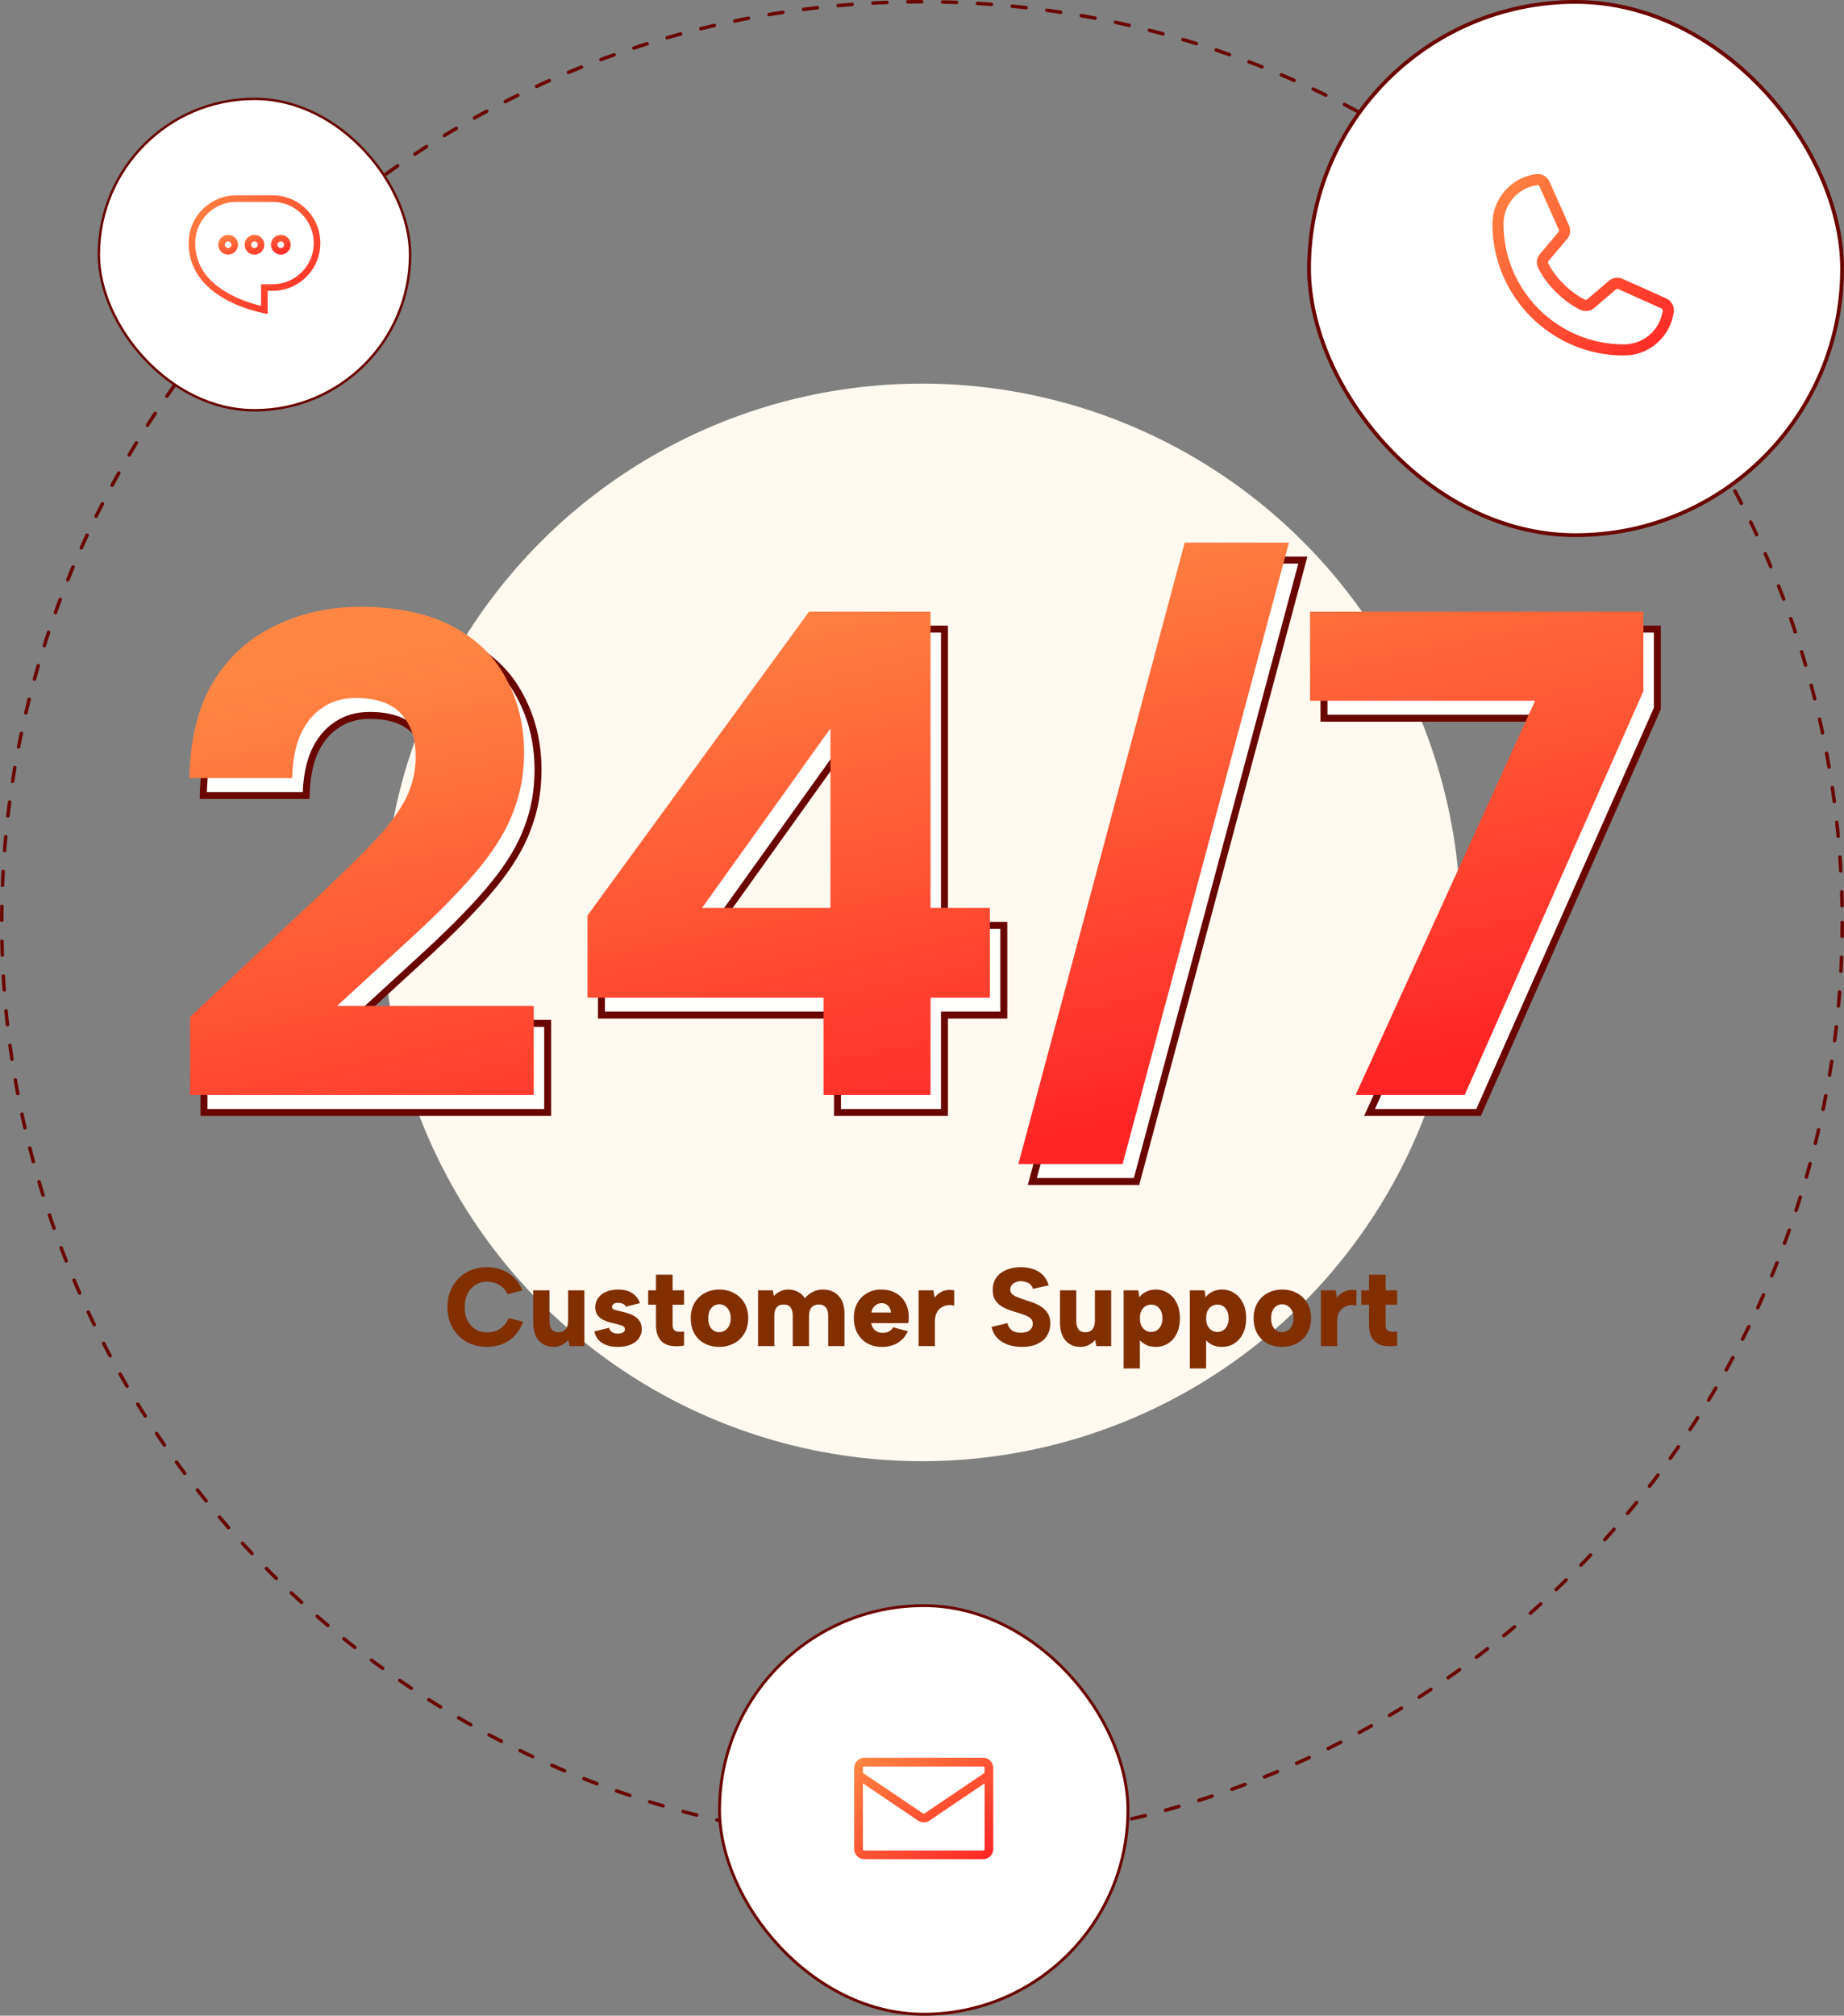 <svg width="529" height="578" viewBox="0 0 529 578" fill="none" xmlns="http://www.w3.org/2000/svg">
<rect x="0" y="0" width="529" height="578" fill="#808080" stroke="none"/>
<circle cx="264.5" cy="264.5" r="154" fill="#FFF9EF" stroke="#FFF9EF"/>
<circle cx="264.5" cy="264.5" r="264" stroke="#6A0600" stroke-linecap="round" stroke-dasharray="4 6"/>
<path d="M128.351 374.8C128.351 373.136 128.629 371.611 129.183 370.224C129.759 368.816 130.549 367.6 131.551 366.576C132.554 365.552 133.749 364.763 135.135 364.208C136.522 363.653 138.026 363.376 139.647 363.376C142.058 363.376 144.159 363.963 145.951 365.136C147.743 366.309 149.045 367.952 149.855 370.064L145.631 371.12C145.226 370.267 144.714 369.584 144.095 369.072C143.477 368.539 142.794 368.155 142.047 367.92C141.301 367.664 140.511 367.536 139.679 367.536C138.399 367.536 137.279 367.856 136.319 368.496C135.359 369.115 134.613 369.968 134.079 371.056C133.567 372.144 133.311 373.392 133.311 374.8C133.311 376.229 133.567 377.488 134.079 378.576C134.613 379.664 135.359 380.517 136.319 381.136C137.279 381.755 138.399 382.064 139.679 382.064C140.533 382.064 141.343 381.936 142.111 381.68C142.901 381.424 143.615 380.997 144.255 380.4C144.917 379.803 145.471 379.003 145.919 378L150.079 378.96C149.226 381.328 147.893 383.131 146.079 384.368C144.266 385.605 142.122 386.224 139.647 386.224C138.026 386.224 136.522 385.947 135.135 385.392C133.749 384.837 132.554 384.059 131.551 383.056C130.549 382.032 129.759 380.827 129.183 379.44C128.629 378.032 128.351 376.485 128.351 374.8ZM167.647 386H163.391L163.071 384.24C162.538 384.837 161.909 385.317 161.183 385.68C160.479 386.043 159.701 386.224 158.847 386.224C157.653 386.224 156.618 385.957 155.743 385.424C154.869 384.891 154.186 384.112 153.695 383.088C153.205 382.043 152.959 380.795 152.959 379.344V370H157.631V378.768C157.631 379.835 157.845 380.645 158.271 381.2C158.719 381.755 159.391 382.032 160.287 382.032C161.141 382.032 161.802 381.744 162.271 381.168C162.741 380.592 162.975 379.771 162.975 378.704V370H167.647V386ZM174.734 380.752C174.841 381.179 175.011 381.509 175.246 381.744C175.502 381.979 175.801 382.149 176.142 382.256C176.483 382.363 176.835 382.416 177.198 382.416C177.859 382.416 178.371 382.299 178.734 382.064C179.097 381.829 179.278 381.531 179.278 381.168C179.278 380.805 179.139 380.539 178.862 380.368C178.606 380.176 178.265 380.027 177.838 379.92C177.411 379.792 176.963 379.675 176.494 379.568C175.961 379.44 175.363 379.291 174.702 379.12C174.041 378.928 173.411 378.672 172.814 378.352C172.217 378.011 171.726 377.563 171.342 377.008C170.958 376.432 170.766 375.717 170.766 374.864C170.766 373.883 171.033 373.008 171.566 372.24C172.099 371.472 172.857 370.875 173.838 370.448C174.819 370 175.982 369.776 177.326 369.776C178.969 369.776 180.313 370.117 181.358 370.8C182.403 371.483 183.15 372.443 183.598 373.68L179.534 374.704C179.427 374.427 179.267 374.213 179.054 374.064C178.841 373.893 178.574 373.776 178.254 373.712C177.955 373.627 177.657 373.584 177.358 373.584C176.803 373.584 176.366 373.691 176.046 373.904C175.726 374.117 175.566 374.384 175.566 374.704C175.566 374.917 175.63 375.099 175.758 375.248C175.907 375.397 176.099 375.515 176.334 375.6C176.59 375.685 176.878 375.76 177.198 375.824C177.539 375.888 177.902 375.973 178.286 376.08C178.926 376.229 179.577 376.411 180.238 376.624C180.921 376.837 181.55 377.125 182.126 377.488C182.702 377.829 183.171 378.299 183.534 378.896C183.897 379.472 184.089 380.219 184.11 381.136C184.11 382.075 183.843 382.939 183.31 383.728C182.777 384.496 181.998 385.104 180.974 385.552C179.95 386 178.702 386.224 177.23 386.224C175.459 386.224 173.977 385.861 172.782 385.136C171.587 384.411 170.83 383.291 170.51 381.776L174.734 380.752ZM188.181 370V365.52H192.949V370H196.245V374.128H192.949V379.888C192.949 380.613 193.109 381.125 193.429 381.424C193.77 381.723 194.197 381.883 194.709 381.904C195.221 381.904 195.733 381.861 196.245 381.776V385.84C195.157 386.032 194.122 386.085 193.141 386C192.159 385.936 191.295 385.68 190.549 385.232C189.823 384.784 189.247 384.123 188.821 383.248C188.394 382.373 188.181 381.253 188.181 379.888V374.128H185.941V370H188.181ZM206.294 386.224C204.737 386.224 203.339 385.893 202.102 385.232C200.865 384.571 199.894 383.621 199.19 382.384C198.507 381.147 198.166 379.685 198.166 378C198.166 376.315 198.518 374.864 199.222 373.648C199.947 372.411 200.929 371.461 202.166 370.8C203.425 370.117 204.822 369.776 206.358 369.776C207.937 369.776 209.345 370.117 210.582 370.8C211.841 371.461 212.833 372.411 213.558 373.648C214.283 374.864 214.646 376.304 214.646 377.968C214.646 379.675 214.273 381.147 213.526 382.384C212.801 383.621 211.798 384.571 210.518 385.232C209.259 385.893 207.851 386.224 206.294 386.224ZM206.294 382C206.849 382 207.382 381.851 207.894 381.552C208.406 381.253 208.822 380.816 209.142 380.24C209.462 379.643 209.622 378.896 209.622 378C209.622 377.104 209.462 376.368 209.142 375.792C208.822 375.195 208.417 374.747 207.926 374.448C207.435 374.149 206.913 374 206.358 374C205.761 374 205.227 374.149 204.758 374.448C204.289 374.747 203.905 375.195 203.606 375.792C203.329 376.368 203.19 377.104 203.19 378C203.19 378.896 203.329 379.643 203.606 380.24C203.883 380.816 204.257 381.253 204.726 381.552C205.195 381.851 205.718 382 206.294 382ZM217.464 370H221.688L222.008 371.632C222.52 371.077 223.128 370.629 223.832 370.288C224.536 369.947 225.304 369.776 226.136 369.776C227.117 369.776 228.024 369.989 228.856 370.416C229.709 370.843 230.392 371.461 230.904 372.272C231.501 371.525 232.237 370.928 233.112 370.48C234.008 370.011 234.989 369.776 236.056 369.776C237.315 369.776 238.403 370.043 239.32 370.576C240.259 371.109 240.984 371.888 241.496 372.912C242.008 373.936 242.264 375.184 242.264 376.656V386H237.592V377.232C237.592 376.208 237.357 375.429 236.888 374.896C236.419 374.341 235.757 374.064 234.904 374.064C234.008 374.064 233.315 374.341 232.824 374.896C232.333 375.451 232.088 376.261 232.088 377.328V386H227.416V377.232C227.416 376.208 227.203 375.429 226.776 374.896C226.349 374.341 225.699 374.064 224.824 374.064C223.928 374.064 223.256 374.341 222.808 374.896C222.36 375.451 222.136 376.24 222.136 377.264V386H217.464V370ZM253.075 386.224C251.433 386.224 250.003 385.883 248.787 385.2C247.571 384.496 246.622 383.515 245.939 382.256C245.278 380.997 244.947 379.525 244.947 377.84C244.947 376.283 245.278 374.896 245.939 373.68C246.601 372.464 247.529 371.515 248.723 370.832C249.918 370.128 251.273 369.776 252.787 369.776C254.387 369.776 255.774 370.107 256.947 370.768C258.121 371.408 259.038 372.325 259.699 373.52C260.361 374.715 260.691 376.101 260.691 377.68C260.691 377.936 260.681 378.203 260.659 378.48C260.638 378.757 260.606 379.067 260.563 379.408H249.939C250.046 379.984 250.249 380.485 250.547 380.912C250.846 381.317 251.219 381.637 251.667 381.872C252.137 382.085 252.67 382.192 253.267 382.192C253.929 382.192 254.526 382.053 255.059 381.776C255.593 381.499 255.987 381.104 256.243 380.592L260.435 381.744C259.795 383.173 258.835 384.283 257.555 385.072C256.275 385.84 254.782 386.224 253.075 386.224ZM255.603 376.368C255.582 375.835 255.443 375.365 255.187 374.96C254.931 374.555 254.601 374.235 254.195 374C253.79 373.765 253.342 373.659 252.851 373.68C252.361 373.701 251.913 373.829 251.507 374.064C251.123 374.277 250.793 374.587 250.515 374.992C250.238 375.376 250.067 375.835 250.003 376.368H255.603ZM263.526 370H267.782L268.102 372.112C268.508 371.557 268.988 371.099 269.542 370.736C270.118 370.352 270.748 370.096 271.43 369.968C272.134 369.84 272.902 369.851 273.734 370V374.416C273.18 374.224 272.582 374.171 271.942 374.256C271.302 374.32 270.694 374.533 270.118 374.896C269.542 375.237 269.073 375.749 268.71 376.432C268.369 377.115 268.198 377.979 268.198 379.024V386H263.526V370ZM289.026 379.408C289.154 380.027 289.388 380.539 289.73 380.944C290.071 381.349 290.508 381.659 291.042 381.872C291.575 382.064 292.183 382.16 292.866 382.16C293.996 382.16 294.85 381.915 295.426 381.424C296.002 380.933 296.29 380.325 296.29 379.6C296.29 379.003 296.108 378.523 295.746 378.16C295.404 377.776 294.903 377.456 294.242 377.2C293.602 376.944 292.866 376.688 292.034 376.432C291.18 376.197 290.327 375.931 289.474 375.632C288.62 375.312 287.831 374.917 287.106 374.448C286.402 373.979 285.836 373.381 285.41 372.656C284.983 371.909 284.78 370.981 284.802 369.872C284.802 368.485 285.143 367.312 285.826 366.352C286.53 365.371 287.479 364.635 288.674 364.144C289.89 363.632 291.287 363.376 292.866 363.376C294.252 363.376 295.49 363.579 296.578 363.984C297.666 364.368 298.572 364.955 299.298 365.744C300.023 366.512 300.535 367.461 300.834 368.592L296.29 369.584C296.204 369.115 295.991 368.72 295.65 368.4C295.33 368.059 294.935 367.813 294.466 367.664C293.996 367.493 293.516 367.397 293.026 367.376C292.428 367.376 291.884 367.472 291.394 367.664C290.924 367.856 290.54 368.133 290.242 368.496C289.964 368.859 289.826 369.275 289.826 369.744C289.826 370.277 289.986 370.715 290.306 371.056C290.647 371.376 291.106 371.653 291.682 371.888C292.258 372.123 292.887 372.357 293.57 372.592C294.444 372.869 295.33 373.168 296.226 373.488C297.143 373.808 297.986 374.224 298.754 374.736C299.522 375.227 300.14 375.867 300.61 376.656C301.079 377.424 301.314 378.384 301.314 379.536C301.314 380.795 301.015 381.925 300.418 382.928C299.82 383.931 298.914 384.731 297.698 385.328C296.503 385.925 294.988 386.224 293.154 386.224C291.618 386.224 290.242 386 289.026 385.552C287.81 385.104 286.807 384.453 286.018 383.6C285.228 382.747 284.706 381.712 284.45 380.496L289.026 379.408ZM318.772 386H314.516L314.196 384.24C313.663 384.837 313.034 385.317 312.308 385.68C311.604 386.043 310.826 386.224 309.972 386.224C308.778 386.224 307.743 385.957 306.868 385.424C305.994 384.891 305.311 384.112 304.82 383.088C304.33 382.043 304.084 380.795 304.084 379.344V370H308.756V378.768C308.756 379.835 308.97 380.645 309.396 381.2C309.844 381.755 310.516 382.032 311.412 382.032C312.266 382.032 312.927 381.744 313.396 381.168C313.866 380.592 314.1 379.771 314.1 378.704V370H318.772V386ZM326.371 383.536L327.011 383.504V392.4H322.339V370H326.563L326.851 372.016C327.256 371.397 327.875 370.875 328.707 370.448C329.539 370 330.478 369.776 331.523 369.776C332.867 369.776 334.062 370.117 335.107 370.8C336.152 371.461 336.974 372.411 337.571 373.648C338.19 374.864 338.499 376.315 338.499 378C338.499 379.664 338.2 381.115 337.603 382.352C337.006 383.589 336.174 384.549 335.107 385.232C334.062 385.893 332.867 386.224 331.523 386.224C330.286 386.224 329.23 385.957 328.355 385.424C327.502 384.891 326.84 384.261 326.371 383.536ZM333.475 378C333.475 376.827 333.176 375.888 332.579 375.184C331.982 374.459 331.203 374.096 330.243 374.096C329.646 374.096 329.102 374.245 328.611 374.544C328.12 374.843 327.726 375.28 327.427 375.856C327.15 376.432 327.011 377.147 327.011 378C327.011 378.832 327.15 379.547 327.427 380.144C327.726 380.72 328.12 381.168 328.611 381.488C329.102 381.787 329.646 381.936 330.243 381.936C331.203 381.936 331.982 381.573 332.579 380.848C333.176 380.123 333.475 379.173 333.475 378ZM345.371 383.536L346.011 383.504V392.4H341.339V370H345.563L345.851 372.016C346.256 371.397 346.875 370.875 347.707 370.448C348.539 370 349.478 369.776 350.523 369.776C351.867 369.776 353.062 370.117 354.107 370.8C355.152 371.461 355.974 372.411 356.571 373.648C357.19 374.864 357.499 376.315 357.499 378C357.499 379.664 357.2 381.115 356.603 382.352C356.006 383.589 355.174 384.549 354.107 385.232C353.062 385.893 351.867 386.224 350.523 386.224C349.286 386.224 348.23 385.957 347.355 385.424C346.502 384.891 345.84 384.261 345.371 383.536ZM352.475 378C352.475 376.827 352.176 375.888 351.579 375.184C350.982 374.459 350.203 374.096 349.243 374.096C348.646 374.096 348.102 374.245 347.611 374.544C347.12 374.843 346.726 375.28 346.427 375.856C346.15 376.432 346.011 377.147 346.011 378C346.011 378.832 346.15 379.547 346.427 380.144C346.726 380.72 347.12 381.168 347.611 381.488C348.102 381.787 348.646 381.936 349.243 381.936C350.203 381.936 350.982 381.573 351.579 380.848C352.176 380.123 352.475 379.173 352.475 378ZM367.763 386.224C366.206 386.224 364.808 385.893 363.571 385.232C362.334 384.571 361.363 383.621 360.659 382.384C359.976 381.147 359.635 379.685 359.635 378C359.635 376.315 359.987 374.864 360.691 373.648C361.416 372.411 362.398 371.461 363.635 370.8C364.894 370.117 366.291 369.776 367.827 369.776C369.406 369.776 370.814 370.117 372.051 370.8C373.31 371.461 374.302 372.411 375.027 373.648C375.752 374.864 376.115 376.304 376.115 377.968C376.115 379.675 375.742 381.147 374.995 382.384C374.27 383.621 373.267 384.571 371.987 385.232C370.728 385.893 369.32 386.224 367.763 386.224ZM367.763 382C368.318 382 368.851 381.851 369.363 381.552C369.875 381.253 370.291 380.816 370.611 380.24C370.931 379.643 371.091 378.896 371.091 378C371.091 377.104 370.931 376.368 370.611 375.792C370.291 375.195 369.886 374.747 369.395 374.448C368.904 374.149 368.382 374 367.827 374C367.23 374 366.696 374.149 366.227 374.448C365.758 374.747 365.374 375.195 365.075 375.792C364.798 376.368 364.659 377.104 364.659 378C364.659 378.896 364.798 379.643 365.075 380.24C365.352 380.816 365.726 381.253 366.195 381.552C366.664 381.851 367.187 382 367.763 382ZM378.933 370H383.189L383.509 372.112C383.914 371.557 384.394 371.099 384.949 370.736C385.525 370.352 386.154 370.096 386.837 369.968C387.541 369.84 388.309 369.851 389.141 370V374.416C388.586 374.224 387.989 374.171 387.349 374.256C386.709 374.32 386.101 374.533 385.525 374.896C384.949 375.237 384.479 375.749 384.117 376.432C383.775 377.115 383.605 377.979 383.605 379.024V386H378.933V370ZM392.743 370V365.52H397.511V370H400.807V374.128H397.511V379.888C397.511 380.613 397.671 381.125 397.991 381.424C398.332 381.723 398.759 381.883 399.271 381.904C399.783 381.904 400.295 381.861 400.807 381.776V385.84C399.719 386.032 398.684 386.085 397.703 386C396.722 385.936 395.858 385.68 395.111 385.232C394.386 384.784 393.81 384.123 393.383 383.248C392.956 382.373 392.743 381.253 392.743 379.888V374.128H390.503V370H392.743Z" fill="#822F00"/>
<path d="M58.514 296.626L95.936 261.382C102.8 254.914 108.212 249.568 112.172 245.344C116.132 240.988 118.97 237.028 120.686 233.464C122.402 229.768 123.26 225.94 123.26 221.98C123.26 216.832 121.874 212.74 119.102 209.704C116.33 206.668 111.974 205.15 106.034 205.15C102.338 205.15 99.17 206.074 96.53 207.922C93.89 209.638 91.778 212.212 90.194 215.644C88.742 218.944 87.95 223.102 87.818 228.118H58.316C58.58 216.766 60.89 207.526 65.246 200.398C69.734 193.138 75.674 187.792 83.066 184.36C90.458 180.796 98.51 179.014 107.222 179.014C117.914 179.014 126.758 180.862 133.754 184.558C140.75 188.254 145.898 193.27 149.198 199.606C152.63 205.942 154.346 213.004 154.346 220.792C154.346 226.732 153.356 232.276 151.376 237.424C149.528 242.572 146.294 247.984 141.674 253.66C137.054 259.336 130.586 266.002 122.27 273.658L100.688 293.458H157.118V319H58.514V296.626ZM240.256 291.082H172.54V267.52L236.098 180.4H270.946V265.342H287.974V291.082H270.946V319H240.256V291.082ZM242.236 265.342V213.862L205.408 265.342H242.236ZM343.864 160.6H373.762L326.044 338.8H296.146L343.864 160.6ZM475.456 180.4V203.17L424.174 319H392.89L444.37 205.942H379.822V180.4H475.456Z" fill="#FFFFFE"/>
<path d="M58.514 296.626L57.828 295.898L57.514 296.194V296.626H58.514ZM95.936 261.382L96.622 262.11L96.622 262.11L95.936 261.382ZM112.172 245.344L112.902 246.028L112.907 246.022L112.912 246.017L112.172 245.344ZM120.686 233.464L121.587 233.898L121.593 233.885L120.686 233.464ZM96.53 207.922L97.075 208.76L97.089 208.751L97.103 208.741L96.53 207.922ZM90.194 215.644L89.286 215.225L89.282 215.233L89.279 215.241L90.194 215.644ZM87.818 228.118V229.118H88.792L88.818 228.144L87.818 228.118ZM58.316 228.118L57.316 228.095L57.292 229.118H58.316V228.118ZM65.246 200.398L64.395 199.872L64.393 199.877L65.246 200.398ZM83.066 184.36L83.487 185.267L83.494 185.264L83.5 185.261L83.066 184.36ZM149.198 199.606L148.311 200.068L148.315 200.075L148.319 200.082L149.198 199.606ZM151.376 237.424L150.443 237.065L150.439 237.076L150.435 237.086L151.376 237.424ZM122.27 273.658L122.946 274.395L122.947 274.394L122.27 273.658ZM100.688 293.458L100.012 292.721L98.119 294.458H100.688V293.458ZM157.118 293.458H158.118V292.458H157.118V293.458ZM157.118 319V320H158.118V319H157.118ZM58.514 319H57.514V320H58.514V319ZM59.2 297.354L96.622 262.11L95.25 260.654L57.828 295.898L59.2 297.354ZM96.622 262.11C103.493 255.635 108.921 250.273 112.902 246.028L111.442 244.66C107.503 248.863 102.107 254.193 95.25 260.654L96.622 262.11ZM112.912 246.017C116.908 241.62 119.814 237.58 121.587 233.898L119.785 233.03C118.126 236.476 115.356 240.355 111.432 244.671L112.912 246.017ZM121.593 233.885C123.368 230.061 124.26 226.09 124.26 221.98H122.26C122.26 225.79 121.436 229.475 119.779 233.043L121.593 233.885ZM124.26 221.98C124.26 216.648 122.82 212.293 119.84 209.03L118.364 210.378C120.928 213.187 122.26 217.016 122.26 221.98H124.26ZM119.84 209.03C116.808 205.708 112.128 204.15 106.034 204.15V206.15C111.82 206.15 115.852 207.628 118.364 210.378L119.84 209.03ZM106.034 204.15C102.164 204.15 98.788 205.12 95.957 207.103L97.103 208.741C99.552 207.028 102.512 206.15 106.034 206.15V204.15ZM95.985 207.084C93.158 208.921 90.933 211.656 89.286 215.225L91.102 216.063C92.623 212.768 94.622 210.355 97.075 208.76L95.985 207.084ZM89.279 215.241C87.758 218.697 86.953 222.993 86.818 228.092L88.818 228.144C88.948 223.211 89.726 219.191 91.109 216.047L89.279 215.241ZM87.818 227.118H58.316V229.118H87.818V227.118ZM59.316 228.141C59.577 216.905 61.862 207.853 66.099 200.919L64.393 199.877C59.918 207.199 57.583 216.627 57.316 228.095L59.316 228.141ZM66.097 200.924C70.487 193.822 76.281 188.613 83.487 185.267L82.645 183.453C75.067 186.971 68.981 192.454 64.395 199.872L66.097 200.924ZM83.5 185.261C90.749 181.766 98.651 180.014 107.222 180.014V178.014C98.369 178.014 90.168 179.826 82.632 183.459L83.5 185.261ZM107.222 180.014C117.806 180.014 126.476 181.844 133.287 185.442L134.221 183.674C127.04 179.88 118.022 178.014 107.222 178.014V180.014ZM133.287 185.442C140.123 189.054 145.115 193.931 148.311 200.068L150.085 199.144C146.681 192.609 141.377 187.454 134.221 183.674L133.287 185.442ZM148.319 200.082C151.665 206.26 153.346 213.157 153.346 220.792H155.346C155.346 212.851 153.595 205.624 150.077 199.13L148.319 200.082ZM153.346 220.792C153.346 226.619 152.375 232.04 150.443 237.065L152.309 237.783C154.337 232.512 155.346 226.845 155.346 220.792H153.346ZM150.435 237.086C148.636 242.098 145.47 247.413 140.898 253.029L142.45 254.291C147.118 248.555 150.421 243.046 152.317 237.762L150.435 237.086ZM140.898 253.029C136.32 258.653 129.89 265.283 121.593 272.922L122.947 274.394C131.282 266.721 137.788 260.019 142.45 254.291L140.898 253.029ZM121.594 272.921L100.012 292.721L101.364 294.195L122.946 274.395L121.594 272.921ZM100.688 294.458H157.118V292.458H100.688V294.458ZM156.118 293.458V319H158.118V293.458H156.118ZM157.118 318H58.514V320H157.118V318ZM59.514 319V296.626H57.514V319H59.514ZM240.256 291.082H241.256V290.082H240.256V291.082ZM172.54 291.082H171.54V292.082H172.54V291.082ZM172.54 267.52L171.732 266.931L171.54 267.194V267.52H172.54ZM236.098 180.4V179.4H235.59L235.29 179.811L236.098 180.4ZM270.946 180.4H271.946V179.4H270.946V180.4ZM270.946 265.342H269.946V266.342H270.946V265.342ZM287.974 265.342H288.974V264.342H287.974V265.342ZM287.974 291.082V292.082H288.974V291.082H287.974ZM270.946 291.082V290.082H269.946V291.082H270.946ZM270.946 319V320H271.946V319H270.946ZM240.256 319H239.256V320H240.256V319ZM242.236 265.342V266.342H243.236V265.342H242.236ZM242.236 213.862H243.236V210.745L241.423 213.28L242.236 213.862ZM205.408 265.342L204.595 264.76L203.463 266.342H205.408V265.342ZM240.256 290.082H172.54V292.082H240.256V290.082ZM173.54 291.082V267.52H171.54V291.082H173.54ZM173.348 268.109L236.906 180.989L235.29 179.811L171.732 266.931L173.348 268.109ZM236.098 181.4H270.946V179.4H236.098V181.4ZM269.946 180.4V265.342H271.946V180.4H269.946ZM270.946 266.342H287.974V264.342H270.946V266.342ZM286.974 265.342V291.082H288.974V265.342H286.974ZM287.974 290.082H270.946V292.082H287.974V290.082ZM269.946 291.082V319H271.946V291.082H269.946ZM270.946 318H240.256V320H270.946V318ZM241.256 319V291.082H239.256V319H241.256ZM243.236 265.342V213.862H241.236V265.342H243.236ZM241.423 213.28L204.595 264.76L206.222 265.924L243.05 214.444L241.423 213.28ZM205.408 266.342H242.236V264.342H205.408V266.342ZM343.864 160.6V159.6H343.097L342.899 160.341L343.864 160.6ZM373.762 160.6L374.728 160.859L375.065 159.6H373.762V160.6ZM326.044 338.8V339.8H326.812L327.01 339.059L326.044 338.8ZM296.146 338.8L295.181 338.541L294.843 339.8H296.146V338.8ZM343.864 161.6H373.762V159.6H343.864V161.6ZM372.797 160.341L325.079 338.541L327.01 339.059L374.728 160.859L372.797 160.341ZM326.044 337.8H296.146V339.8H326.044V337.8ZM297.112 339.059L344.83 160.859L342.899 160.341L295.181 338.541L297.112 339.059ZM475.456 180.4H476.456V179.4H475.456V180.4ZM475.456 203.17L476.37 203.575L476.456 203.381V203.17H475.456ZM424.174 319V320H424.824L425.088 319.405L424.174 319ZM392.89 319L391.979 318.586L391.335 320H392.89V319ZM444.37 205.942L445.28 206.356L445.924 204.942H444.37V205.942ZM379.822 205.942H378.822V206.942H379.822V205.942ZM379.822 180.4V179.4H378.822V180.4H379.822ZM474.456 180.4V203.17H476.456V180.4H474.456ZM474.541 202.765L423.259 318.595L425.088 319.405L476.37 203.575L474.541 202.765ZM424.174 318H392.89V320H424.174V318ZM393.8 319.414L445.28 206.356L443.46 205.528L391.979 318.586L393.8 319.414ZM444.37 204.942H379.822V206.942H444.37V204.942ZM380.822 205.942V180.4H378.822V205.942H380.822ZM379.822 181.4H475.456V179.4H379.822V181.4Z" fill="#6A0600"/>
<path d="M54.514 291.626L91.936 256.382C98.8 249.914 104.212 244.568 108.172 240.344C112.132 235.988 114.97 232.028 116.686 228.464C118.402 224.768 119.26 220.94 119.26 216.98C119.26 211.832 117.874 207.74 115.102 204.704C112.33 201.668 107.974 200.15 102.034 200.15C98.338 200.15 95.17 201.074 92.53 202.922C89.89 204.638 87.778 207.212 86.194 210.644C84.742 213.944 83.95 218.102 83.818 223.118H54.316C54.58 211.766 56.89 202.526 61.246 195.398C65.734 188.138 71.674 182.792 79.066 179.36C86.458 175.796 94.51 174.014 103.222 174.014C113.914 174.014 122.758 175.862 129.754 179.558C136.75 183.254 141.898 188.27 145.198 194.606C148.63 200.942 150.346 208.004 150.346 215.792C150.346 221.732 149.356 227.276 147.376 232.424C145.528 237.572 142.294 242.984 137.674 248.66C133.054 254.336 126.586 261.002 118.27 268.658L96.688 288.458H153.118V314H54.514V291.626ZM236.256 286.082H168.54V262.52L232.098 175.4H266.946V260.342H283.974V286.082H266.946V314H236.256V286.082ZM238.236 260.342V208.862L201.408 260.342H238.236ZM339.864 155.6H369.762L322.044 333.8H292.146L339.864 155.6ZM471.456 175.4V198.17L420.174 314H388.89L440.37 200.942H375.822V175.4H471.456Z" fill="url(#paint0_linear_6811_4138)"/>
<rect x="206.415" y="460.415" width="117.169" height="117.169" rx="58.584" fill="white"/>
<g clip-path="url(#clip0_6811_4138)">
<path d="M247.963 504.044H282.034C283.639 504.044 284.942 505.347 284.942 506.953V530.22C284.942 530.992 284.636 531.732 284.09 532.277C283.545 532.823 282.805 533.129 282.034 533.129H247.963C247.192 533.129 246.452 532.823 245.907 532.277C245.361 531.732 245.055 530.992 245.055 530.22V506.953C245.055 505.347 246.358 504.044 247.963 504.044ZM247.548 511.377V530.22C247.548 530.45 247.734 530.636 247.963 530.636H282.034C282.144 530.636 282.249 530.592 282.327 530.514C282.405 530.436 282.449 530.331 282.449 530.22V511.377L266.627 522.069C265.643 522.733 264.354 522.733 263.37 522.069L247.548 511.377ZM247.548 506.953V508.369L264.766 520.003C264.834 520.049 264.915 520.074 264.998 520.074C265.081 520.074 265.162 520.049 265.231 520.003L282.449 508.369V506.953C282.449 506.843 282.405 506.737 282.327 506.659C282.249 506.581 282.144 506.537 282.034 506.537H247.963C247.853 506.537 247.747 506.581 247.669 506.659C247.591 506.737 247.548 506.843 247.548 506.953Z" fill="url(#paint1_linear_6811_4138)"/>
</g>
<rect x="206.415" y="460.415" width="117.169" height="117.169" rx="58.584" stroke="#6A0600" stroke-width="0.831"/>
<rect x="28.353" y="28.353" width="89.294" height="89.294" rx="44.647" fill="white"/>
<path fill-rule="evenodd" clip-rule="evenodd" d="M74.89 81.51H78.197C84.719 81.51 90.006 76.223 90.006 69.701C90.006 63.178 84.719 57.891 78.197 57.891H67.805C61.282 57.891 55.995 63.178 55.995 69.701C55.995 77.178 60.924 81.75 66.316 84.558C68.994 85.953 71.691 86.853 73.731 87.406C74.148 87.52 74.537 87.618 74.89 87.702V81.51ZM76.78 90.013C76.78 90.013 76.065 89.909 74.89 89.642C69.445 88.407 54.105 83.688 54.105 69.701C54.105 62.135 60.239 56.002 67.805 56.002H78.197C85.762 56.002 91.896 62.135 91.896 69.701C91.896 77.266 85.762 83.4 78.197 83.4H76.78V90.013Z" fill="url(#paint2_linear_6811_4138)"/>
<path fill-rule="evenodd" clip-rule="evenodd" d="M73.002 71.116C73.252 71.116 73.493 71.017 73.67 70.84C73.847 70.662 73.947 70.422 73.947 70.172C73.947 69.921 73.847 69.681 73.67 69.504C73.493 69.326 73.252 69.227 73.002 69.227C72.751 69.227 72.511 69.326 72.334 69.504C72.156 69.681 72.057 69.921 72.057 70.172C72.057 70.422 72.156 70.662 72.334 70.84C72.511 71.017 72.751 71.116 73.002 71.116ZM73.002 73.006C73.753 73.006 74.474 72.707 75.006 72.176C75.537 71.644 75.836 70.923 75.836 70.172C75.836 69.42 75.537 68.699 75.006 68.168C74.474 67.636 73.753 67.337 73.002 67.337C72.25 67.337 71.529 67.636 70.998 68.168C70.466 68.699 70.167 69.42 70.167 70.172C70.167 70.923 70.466 71.644 70.998 72.176C71.529 72.707 72.25 73.006 73.002 73.006ZM80.56 71.116C80.81 71.116 81.051 71.017 81.228 70.84C81.405 70.662 81.504 70.422 81.504 70.172C81.504 69.921 81.405 69.681 81.228 69.504C81.051 69.326 80.81 69.227 80.56 69.227C80.309 69.227 80.069 69.326 79.892 69.504C79.715 69.681 79.615 69.921 79.615 70.172C79.615 70.422 79.715 70.662 79.892 70.84C80.069 71.017 80.309 71.116 80.56 71.116ZM80.56 73.006C81.311 73.006 82.032 72.707 82.564 72.176C83.096 71.644 83.394 70.923 83.394 70.172C83.394 69.42 83.096 68.699 82.564 68.168C82.032 67.636 81.311 67.337 80.56 67.337C79.808 67.337 79.087 67.636 78.556 68.168C78.024 68.699 77.725 69.42 77.725 70.172C77.725 70.923 78.024 71.644 78.556 72.176C79.087 72.707 79.808 73.006 80.56 73.006ZM65.444 71.116C65.694 71.116 65.934 71.017 66.112 70.84C66.289 70.662 66.388 70.422 66.388 70.172C66.388 69.921 66.289 69.681 66.112 69.504C65.934 69.326 65.694 69.227 65.444 69.227C65.193 69.227 64.953 69.326 64.776 69.504C64.598 69.681 64.499 69.921 64.499 70.172C64.499 70.422 64.598 70.662 64.776 70.84C64.953 71.017 65.193 71.116 65.444 71.116ZM65.444 73.006C66.195 73.006 66.916 72.707 67.448 72.176C67.979 71.644 68.278 70.923 68.278 70.172C68.278 69.42 67.979 68.699 67.448 68.168C66.916 67.636 66.195 67.337 65.444 67.337C64.692 67.337 63.971 67.636 63.44 68.168C62.908 68.699 62.609 69.42 62.609 70.172C62.609 70.923 62.908 71.644 63.44 72.176C63.971 72.707 64.692 73.006 65.444 73.006Z" fill="url(#paint3_linear_6811_4138)"/>
<rect x="28.353" y="28.353" width="89.294" height="89.294" rx="44.647" stroke="#6A0600" stroke-width="0.706"/>
<rect x="375.542" y="0.542" width="152.915" height="152.915" rx="76.458" fill="white"/>
<rect width="99.775" height="99.775" transform="translate(402.113 27.113)" fill="white"/>
<path d="M477.965 85.555L465.418 79.932C464.849 79.688 464.229 79.591 463.613 79.647C462.997 79.704 462.405 79.913 461.891 80.256C461.839 80.29 461.789 80.327 461.742 80.368L455.184 85.945C455.116 85.982 455.041 86.003 454.963 86.006C454.886 86.009 454.809 85.993 454.738 85.961C450.523 83.927 446.156 79.587 444.114 75.43C444.08 75.361 444.062 75.284 444.062 75.207C444.062 75.13 444.08 75.053 444.114 74.984L449.71 68.344C449.75 68.295 449.788 68.243 449.822 68.19C450.16 67.673 450.365 67.08 450.416 66.465C450.468 65.85 450.366 65.231 450.119 64.665L444.536 52.139C444.219 51.4 443.671 50.783 442.974 50.382C442.276 49.981 441.468 49.816 440.669 49.913C437.198 50.37 434.012 52.074 431.707 54.709C429.401 57.343 428.133 60.726 428.141 64.227C428.141 85.024 445.06 101.943 465.856 101.943C469.357 101.949 472.74 100.681 475.374 98.376C478.008 96.07 479.713 92.885 480.17 89.414C480.267 88.619 480.105 87.814 479.707 87.119C479.31 86.424 478.699 85.875 477.965 85.555ZM465.856 98.755C446.818 98.755 431.328 83.265 431.328 64.227C431.319 61.502 432.303 58.866 434.095 56.813C435.887 54.761 438.366 53.43 441.068 53.072H441.129C441.236 53.074 441.34 53.108 441.427 53.17C441.514 53.232 441.58 53.319 441.617 53.419L447.222 65.932C447.254 66.002 447.27 66.077 447.27 66.154C447.27 66.23 447.254 66.306 447.222 66.376L441.615 73.032C441.573 73.079 441.535 73.13 441.5 73.183C441.15 73.719 440.943 74.336 440.901 74.975C440.858 75.614 440.982 76.252 441.259 76.83C443.615 81.653 448.475 86.477 453.352 88.832C453.932 89.108 454.574 89.228 455.215 89.182C455.856 89.135 456.474 88.923 457.009 88.567C457.059 88.532 457.11 88.495 457.158 88.455L463.713 82.877C463.778 82.843 463.849 82.822 463.922 82.818C463.996 82.813 464.069 82.825 464.138 82.851L476.687 88.474C476.79 88.517 476.876 88.592 476.934 88.688C476.992 88.783 477.018 88.894 477.009 89.005C476.652 91.708 475.323 94.188 473.271 95.983C471.218 97.777 468.582 98.763 465.856 98.755Z" fill="url(#paint4_linear_6811_4138)"/>
<rect x="375.542" y="0.542" width="152.915" height="152.915" rx="76.458" stroke="#6A0600" stroke-width="1.085"/>
<defs>
<linearGradient id="paint0_linear_6811_4138" x1="478.055" y1="290" x2="442.119" y2="117.486" gradientUnits="userSpaceOnUse">
<stop stop-color="#FF2525"/>
<stop offset="1" stop-color="#FF8743"/>
</linearGradient>
<linearGradient id="paint1_linear_6811_4138" x1="284.947" y1="533.129" x2="257.256" y2="495.148" gradientUnits="userSpaceOnUse">
<stop stop-color="#FF2525"/>
<stop offset="1" stop-color="#FF8743"/>
</linearGradient>
<linearGradient id="paint2_linear_6811_4138" x1="91.901" y1="90.013" x2="58.078" y2="52.427" gradientUnits="userSpaceOnUse">
<stop stop-color="#FF2525"/>
<stop offset="1" stop-color="#FF8743"/>
</linearGradient>
<linearGradient id="paint3_linear_6811_4138" x1="83.397" y1="73.006" x2="80.519" y2="62.453" gradientUnits="userSpaceOnUse">
<stop stop-color="#FF2525"/>
<stop offset="1" stop-color="#FF8743"/>
</linearGradient>
<linearGradient id="paint4_linear_6811_4138" x1="480.204" y1="101.943" x2="428.147" y2="49.88" gradientUnits="userSpaceOnUse">
<stop stop-color="#FF2525"/>
<stop offset="1" stop-color="#FF8743"/>
</linearGradient>
<clipPath id="clip0_6811_4138">
<rect width="39.887" height="39.887" fill="white" transform="translate(245.055 499.056)"/>
</clipPath>
</defs>
</svg>
